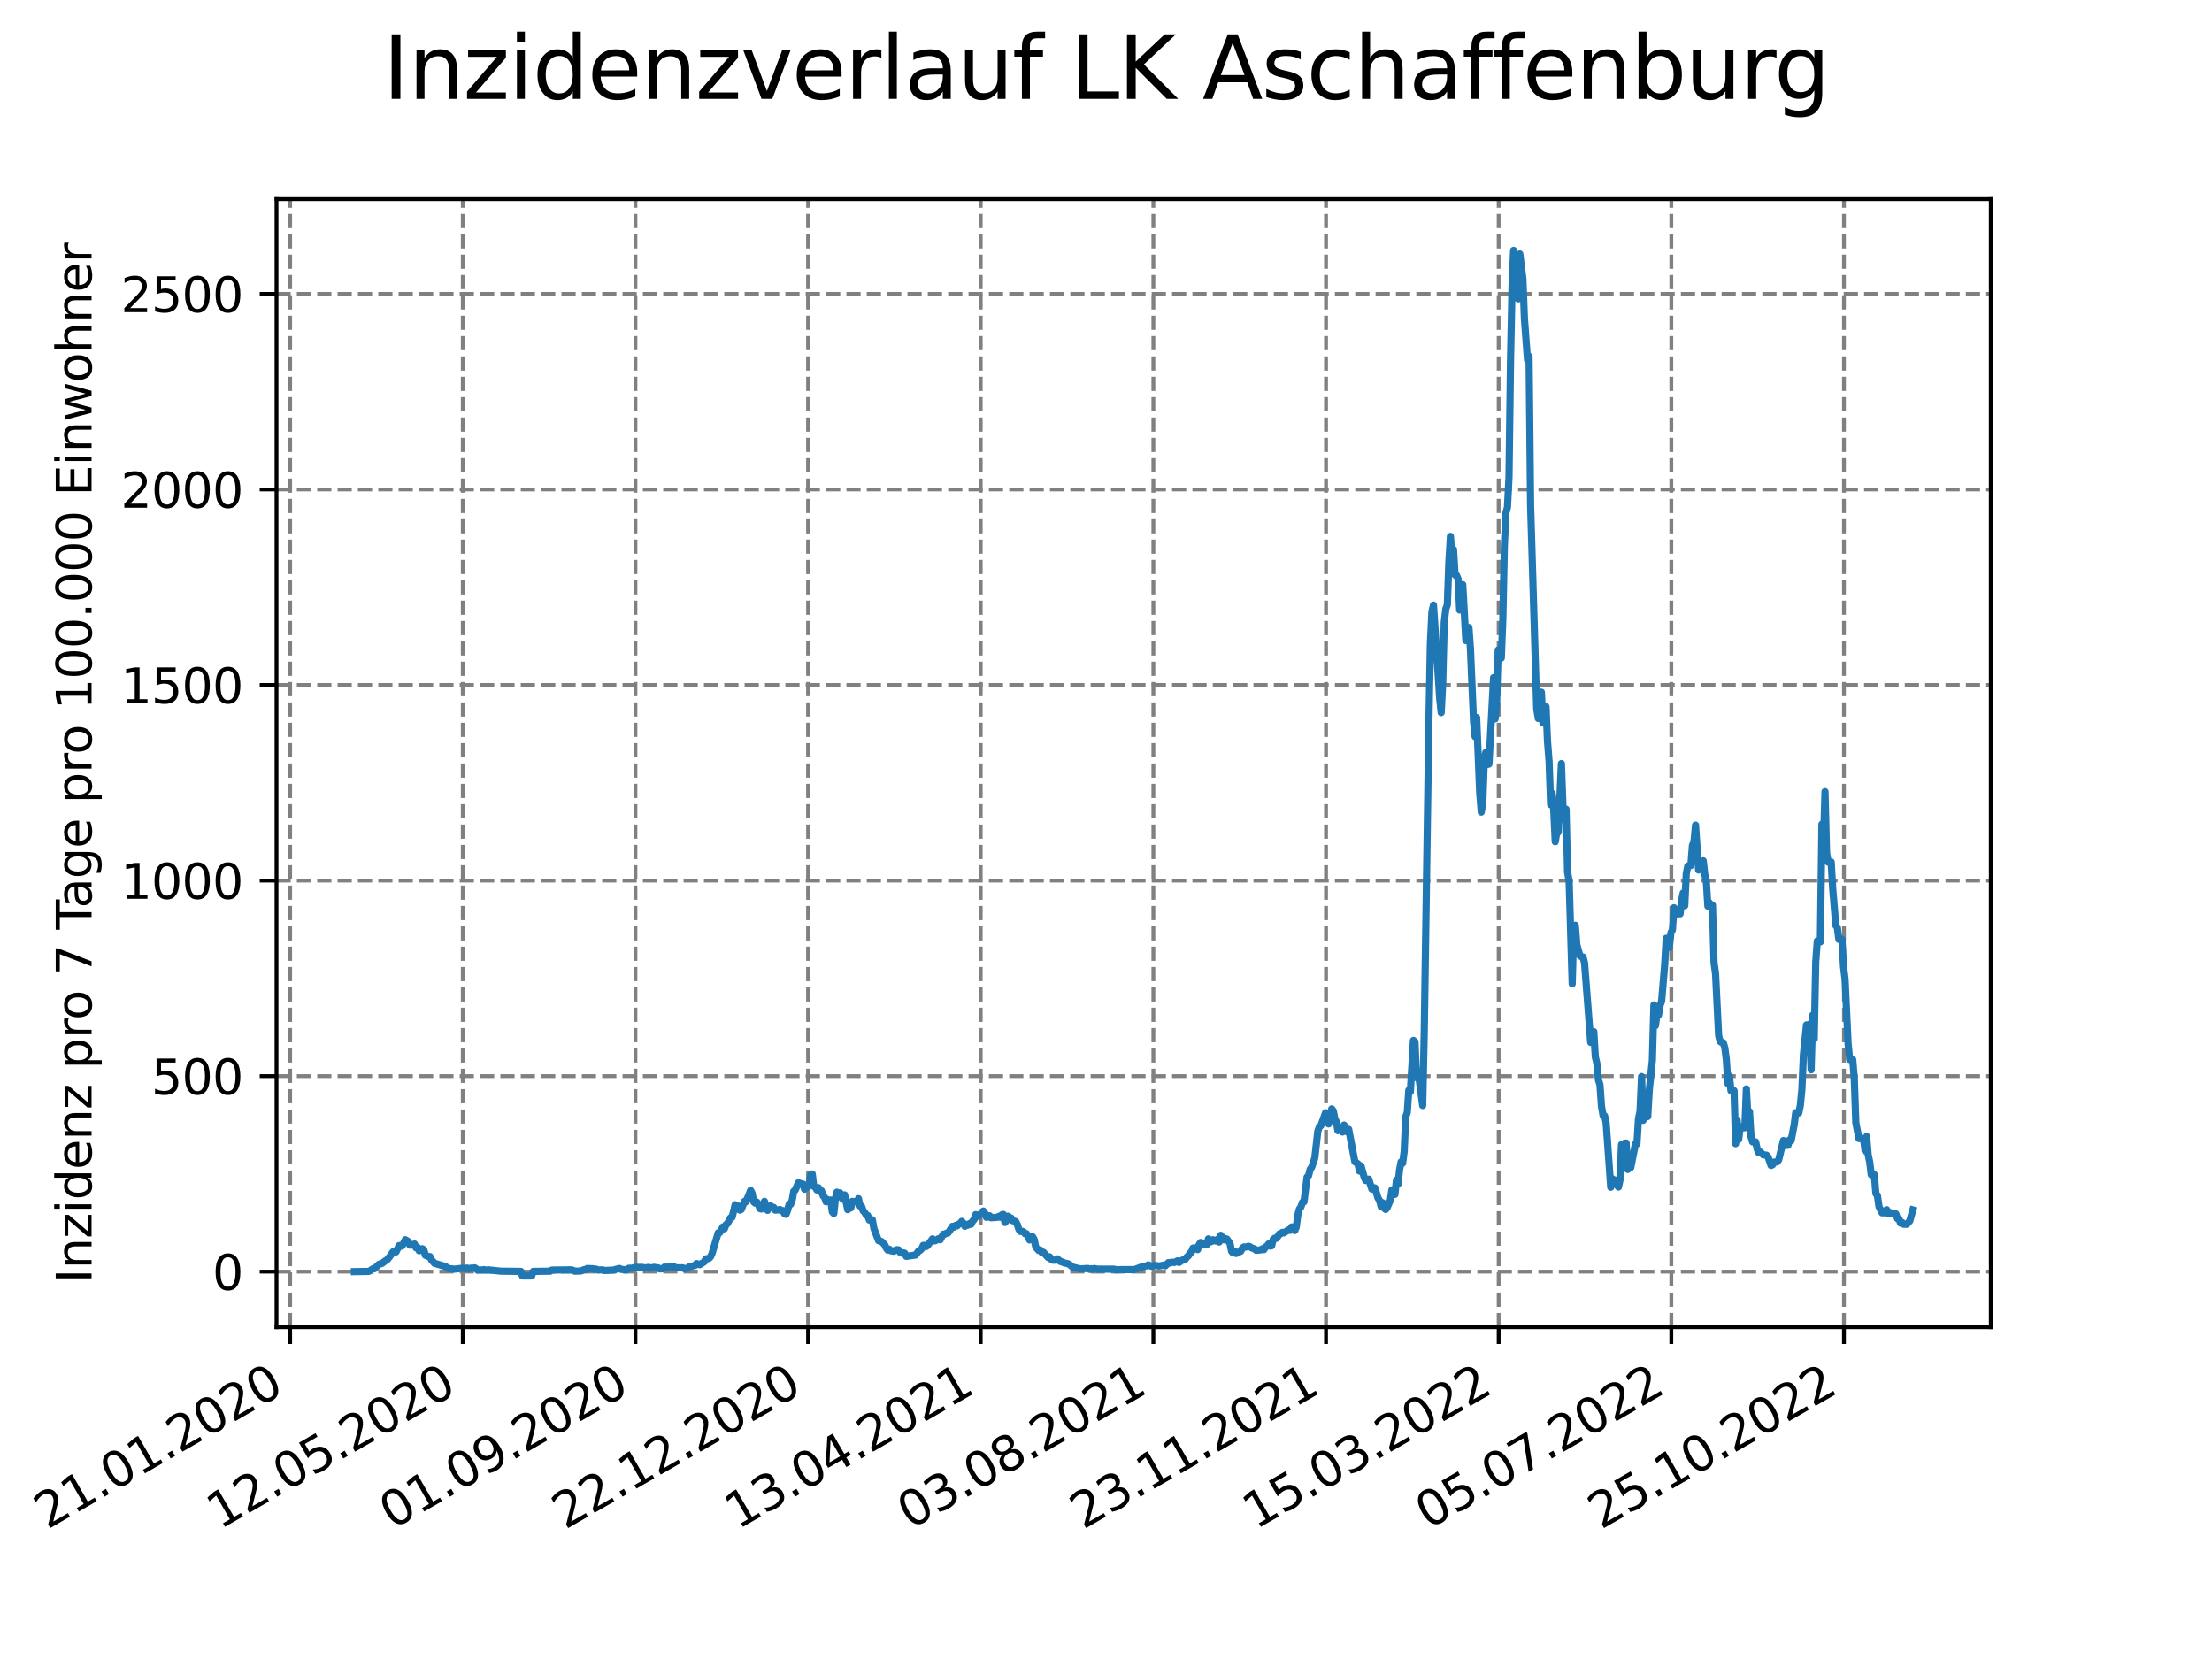 <?xml version="1.0" encoding="utf-8" standalone="no"?>
<!DOCTYPE svg PUBLIC "-//W3C//DTD SVG 1.1//EN"
  "http://www.w3.org/Graphics/SVG/1.1/DTD/svg11.dtd">
<svg xmlns:xlink="http://www.w3.org/1999/xlink" width="460.8pt" height="345.6pt" viewBox="0 0 460.8 345.6" xmlns="http://www.w3.org/2000/svg" version="1.1">
 <defs>
  <style type="text/css">*{stroke-linejoin: round; stroke-linecap: butt}</style>
 </defs>
 <g id="figure_1">
  <g id="patch_1">
   <path d="M 0 345.6 
L 460.8 345.6 
L 460.8 0 
L 0 0 
z
" style="fill: #ffffff"/>
  </g>
  <g id="axes_1">
   <g id="patch_2">
    <path d="M 57.6 276.48 
L 414.72 276.48 
L 414.72 41.472 
L 57.6 41.472 
z
" style="fill: #ffffff"/>
   </g>
   <g id="matplotlib.axis_1">
    <g id="xtick_1">
     <g id="line2d_1">
      <path d="M 60.439 276.48 
L 60.439 41.472 
" clip-path="url(#p99a0fb5f31)" style="fill: none; stroke-dasharray: 2.96,1.28; stroke-dashoffset: 0; stroke: #808080; stroke-width: 0.8"/>
     </g>
     <g id="line2d_2">
      <defs>
       <path id="m974ccdf807" d="M 0 0 
L 0 3.5 
" style="stroke: #000000; stroke-width: 0.8"/>
      </defs>
      <g>
       <use xlink:href="#m974ccdf807" x="60.439" y="276.48" style="stroke: #000000; stroke-width: 0.8"/>
      </g>
     </g>
     <g id="text_1">
      <!-- 21.01.2020 -->
      <g transform="translate(9.814 318.689) rotate(-30) scale(0.1 -0.1)">
       <defs>
        <path id="DejaVuSans-32" d="M 1228 531 
L 3431 531 
L 3431 0 
L 469 0 
L 469 531 
Q 828 903 1448 1529 
Q 2069 2156 2228 2338 
Q 2531 2678 2651 2914 
Q 2772 3150 2772 3378 
Q 2772 3750 2511 3984 
Q 2250 4219 1831 4219 
Q 1534 4219 1204 4116 
Q 875 4013 500 3803 
L 500 4441 
Q 881 4594 1212 4672 
Q 1544 4750 1819 4750 
Q 2544 4750 2975 4387 
Q 3406 4025 3406 3419 
Q 3406 3131 3298 2873 
Q 3191 2616 2906 2266 
Q 2828 2175 2409 1742 
Q 1991 1309 1228 531 
z
" transform="scale(0.016)"/>
        <path id="DejaVuSans-31" d="M 794 531 
L 1825 531 
L 1825 4091 
L 703 3866 
L 703 4441 
L 1819 4666 
L 2450 4666 
L 2450 531 
L 3481 531 
L 3481 0 
L 794 0 
L 794 531 
z
" transform="scale(0.016)"/>
        <path id="DejaVuSans-2e" d="M 684 794 
L 1344 794 
L 1344 0 
L 684 0 
L 684 794 
z
" transform="scale(0.016)"/>
        <path id="DejaVuSans-30" d="M 2034 4250 
Q 1547 4250 1301 3770 
Q 1056 3291 1056 2328 
Q 1056 1369 1301 889 
Q 1547 409 2034 409 
Q 2525 409 2770 889 
Q 3016 1369 3016 2328 
Q 3016 3291 2770 3770 
Q 2525 4250 2034 4250 
z
M 2034 4750 
Q 2819 4750 3233 4129 
Q 3647 3509 3647 2328 
Q 3647 1150 3233 529 
Q 2819 -91 2034 -91 
Q 1250 -91 836 529 
Q 422 1150 422 2328 
Q 422 3509 836 4129 
Q 1250 4750 2034 4750 
z
" transform="scale(0.016)"/>
       </defs>
       <use xlink:href="#DejaVuSans-32"/>
       <use xlink:href="#DejaVuSans-31" x="63.623"/>
       <use xlink:href="#DejaVuSans-2e" x="127.246"/>
       <use xlink:href="#DejaVuSans-30" x="159.033"/>
       <use xlink:href="#DejaVuSans-31" x="222.656"/>
       <use xlink:href="#DejaVuSans-2e" x="286.279"/>
       <use xlink:href="#DejaVuSans-32" x="318.066"/>
       <use xlink:href="#DejaVuSans-30" x="381.689"/>
       <use xlink:href="#DejaVuSans-32" x="445.312"/>
       <use xlink:href="#DejaVuSans-30" x="508.936"/>
      </g>
     </g>
    </g>
    <g id="xtick_2">
     <g id="line2d_3">
      <path d="M 96.405 276.48 
L 96.405 41.472 
" clip-path="url(#p99a0fb5f31)" style="fill: none; stroke-dasharray: 2.96,1.28; stroke-dashoffset: 0; stroke: #808080; stroke-width: 0.8"/>
     </g>
     <g id="line2d_4">
      <g>
       <use xlink:href="#m974ccdf807" x="96.405" y="276.48" style="stroke: #000000; stroke-width: 0.8"/>
      </g>
     </g>
     <g id="text_2">
      <!-- 12.05.2020 -->
      <g transform="translate(45.78 318.689) rotate(-30) scale(0.1 -0.1)">
       <defs>
        <path id="DejaVuSans-35" d="M 691 4666 
L 3169 4666 
L 3169 4134 
L 1269 4134 
L 1269 2991 
Q 1406 3038 1543 3061 
Q 1681 3084 1819 3084 
Q 2600 3084 3056 2656 
Q 3513 2228 3513 1497 
Q 3513 744 3044 326 
Q 2575 -91 1722 -91 
Q 1428 -91 1123 -41 
Q 819 9 494 109 
L 494 744 
Q 775 591 1075 516 
Q 1375 441 1709 441 
Q 2250 441 2565 725 
Q 2881 1009 2881 1497 
Q 2881 1984 2565 2268 
Q 2250 2553 1709 2553 
Q 1456 2553 1204 2497 
Q 953 2441 691 2322 
L 691 4666 
z
" transform="scale(0.016)"/>
       </defs>
       <use xlink:href="#DejaVuSans-31"/>
       <use xlink:href="#DejaVuSans-32" x="63.623"/>
       <use xlink:href="#DejaVuSans-2e" x="127.246"/>
       <use xlink:href="#DejaVuSans-30" x="159.033"/>
       <use xlink:href="#DejaVuSans-35" x="222.656"/>
       <use xlink:href="#DejaVuSans-2e" x="286.279"/>
       <use xlink:href="#DejaVuSans-32" x="318.066"/>
       <use xlink:href="#DejaVuSans-30" x="381.689"/>
       <use xlink:href="#DejaVuSans-32" x="445.312"/>
       <use xlink:href="#DejaVuSans-30" x="508.936"/>
      </g>
     </g>
    </g>
    <g id="xtick_3">
     <g id="line2d_5">
      <path d="M 132.371 276.48 
L 132.371 41.472 
" clip-path="url(#p99a0fb5f31)" style="fill: none; stroke-dasharray: 2.96,1.28; stroke-dashoffset: 0; stroke: #808080; stroke-width: 0.8"/>
     </g>
     <g id="line2d_6">
      <g>
       <use xlink:href="#m974ccdf807" x="132.371" y="276.48" style="stroke: #000000; stroke-width: 0.8"/>
      </g>
     </g>
     <g id="text_3">
      <!-- 01.09.2020 -->
      <g transform="translate(81.745 318.689) rotate(-30) scale(0.1 -0.1)">
       <defs>
        <path id="DejaVuSans-39" d="M 703 97 
L 703 672 
Q 941 559 1184 500 
Q 1428 441 1663 441 
Q 2288 441 2617 861 
Q 2947 1281 2994 2138 
Q 2813 1869 2534 1725 
Q 2256 1581 1919 1581 
Q 1219 1581 811 2004 
Q 403 2428 403 3163 
Q 403 3881 828 4315 
Q 1253 4750 1959 4750 
Q 2769 4750 3195 4129 
Q 3622 3509 3622 2328 
Q 3622 1225 3098 567 
Q 2575 -91 1691 -91 
Q 1453 -91 1209 -44 
Q 966 3 703 97 
z
M 1959 2075 
Q 2384 2075 2632 2365 
Q 2881 2656 2881 3163 
Q 2881 3666 2632 3958 
Q 2384 4250 1959 4250 
Q 1534 4250 1286 3958 
Q 1038 3666 1038 3163 
Q 1038 2656 1286 2365 
Q 1534 2075 1959 2075 
z
" transform="scale(0.016)"/>
       </defs>
       <use xlink:href="#DejaVuSans-30"/>
       <use xlink:href="#DejaVuSans-31" x="63.623"/>
       <use xlink:href="#DejaVuSans-2e" x="127.246"/>
       <use xlink:href="#DejaVuSans-30" x="159.033"/>
       <use xlink:href="#DejaVuSans-39" x="222.656"/>
       <use xlink:href="#DejaVuSans-2e" x="286.279"/>
       <use xlink:href="#DejaVuSans-32" x="318.066"/>
       <use xlink:href="#DejaVuSans-30" x="381.689"/>
       <use xlink:href="#DejaVuSans-32" x="445.312"/>
       <use xlink:href="#DejaVuSans-30" x="508.936"/>
      </g>
     </g>
    </g>
    <g id="xtick_4">
     <g id="line2d_7">
      <path d="M 168.336 276.48 
L 168.336 41.472 
" clip-path="url(#p99a0fb5f31)" style="fill: none; stroke-dasharray: 2.96,1.28; stroke-dashoffset: 0; stroke: #808080; stroke-width: 0.8"/>
     </g>
     <g id="line2d_8">
      <g>
       <use xlink:href="#m974ccdf807" x="168.336" y="276.48" style="stroke: #000000; stroke-width: 0.8"/>
      </g>
     </g>
     <g id="text_4">
      <!-- 22.12.2020 -->
      <g transform="translate(117.711 318.689) rotate(-30) scale(0.1 -0.1)">
       <use xlink:href="#DejaVuSans-32"/>
       <use xlink:href="#DejaVuSans-32" x="63.623"/>
       <use xlink:href="#DejaVuSans-2e" x="127.246"/>
       <use xlink:href="#DejaVuSans-31" x="159.033"/>
       <use xlink:href="#DejaVuSans-32" x="222.656"/>
       <use xlink:href="#DejaVuSans-2e" x="286.279"/>
       <use xlink:href="#DejaVuSans-32" x="318.066"/>
       <use xlink:href="#DejaVuSans-30" x="381.689"/>
       <use xlink:href="#DejaVuSans-32" x="445.312"/>
       <use xlink:href="#DejaVuSans-30" x="508.936"/>
      </g>
     </g>
    </g>
    <g id="xtick_5">
     <g id="line2d_9">
      <path d="M 204.302 276.48 
L 204.302 41.472 
" clip-path="url(#p99a0fb5f31)" style="fill: none; stroke-dasharray: 2.96,1.28; stroke-dashoffset: 0; stroke: #808080; stroke-width: 0.8"/>
     </g>
     <g id="line2d_10">
      <g>
       <use xlink:href="#m974ccdf807" x="204.302" y="276.48" style="stroke: #000000; stroke-width: 0.8"/>
      </g>
     </g>
     <g id="text_5">
      <!-- 13.04.2021 -->
      <g transform="translate(153.677 318.689) rotate(-30) scale(0.1 -0.1)">
       <defs>
        <path id="DejaVuSans-33" d="M 2597 2516 
Q 3050 2419 3304 2112 
Q 3559 1806 3559 1356 
Q 3559 666 3084 287 
Q 2609 -91 1734 -91 
Q 1441 -91 1130 -33 
Q 819 25 488 141 
L 488 750 
Q 750 597 1062 519 
Q 1375 441 1716 441 
Q 2309 441 2620 675 
Q 2931 909 2931 1356 
Q 2931 1769 2642 2001 
Q 2353 2234 1838 2234 
L 1294 2234 
L 1294 2753 
L 1863 2753 
Q 2328 2753 2575 2939 
Q 2822 3125 2822 3475 
Q 2822 3834 2567 4026 
Q 2313 4219 1838 4219 
Q 1578 4219 1281 4162 
Q 984 4106 628 3988 
L 628 4550 
Q 988 4650 1302 4700 
Q 1616 4750 1894 4750 
Q 2613 4750 3031 4423 
Q 3450 4097 3450 3541 
Q 3450 3153 3228 2886 
Q 3006 2619 2597 2516 
z
" transform="scale(0.016)"/>
        <path id="DejaVuSans-34" d="M 2419 4116 
L 825 1625 
L 2419 1625 
L 2419 4116 
z
M 2253 4666 
L 3047 4666 
L 3047 1625 
L 3713 1625 
L 3713 1100 
L 3047 1100 
L 3047 0 
L 2419 0 
L 2419 1100 
L 313 1100 
L 313 1709 
L 2253 4666 
z
" transform="scale(0.016)"/>
       </defs>
       <use xlink:href="#DejaVuSans-31"/>
       <use xlink:href="#DejaVuSans-33" x="63.623"/>
       <use xlink:href="#DejaVuSans-2e" x="127.246"/>
       <use xlink:href="#DejaVuSans-30" x="159.033"/>
       <use xlink:href="#DejaVuSans-34" x="222.656"/>
       <use xlink:href="#DejaVuSans-2e" x="286.279"/>
       <use xlink:href="#DejaVuSans-32" x="318.066"/>
       <use xlink:href="#DejaVuSans-30" x="381.689"/>
       <use xlink:href="#DejaVuSans-32" x="445.312"/>
       <use xlink:href="#DejaVuSans-31" x="508.936"/>
      </g>
     </g>
    </g>
    <g id="xtick_6">
     <g id="line2d_11">
      <path d="M 240.268 276.48 
L 240.268 41.472 
" clip-path="url(#p99a0fb5f31)" style="fill: none; stroke-dasharray: 2.96,1.28; stroke-dashoffset: 0; stroke: #808080; stroke-width: 0.8"/>
     </g>
     <g id="line2d_12">
      <g>
       <use xlink:href="#m974ccdf807" x="240.268" y="276.48" style="stroke: #000000; stroke-width: 0.8"/>
      </g>
     </g>
     <g id="text_6">
      <!-- 03.08.2021 -->
      <g transform="translate(189.642 318.689) rotate(-30) scale(0.1 -0.1)">
       <defs>
        <path id="DejaVuSans-38" d="M 2034 2216 
Q 1584 2216 1326 1975 
Q 1069 1734 1069 1313 
Q 1069 891 1326 650 
Q 1584 409 2034 409 
Q 2484 409 2743 651 
Q 3003 894 3003 1313 
Q 3003 1734 2745 1975 
Q 2488 2216 2034 2216 
z
M 1403 2484 
Q 997 2584 770 2862 
Q 544 3141 544 3541 
Q 544 4100 942 4425 
Q 1341 4750 2034 4750 
Q 2731 4750 3128 4425 
Q 3525 4100 3525 3541 
Q 3525 3141 3298 2862 
Q 3072 2584 2669 2484 
Q 3125 2378 3379 2068 
Q 3634 1759 3634 1313 
Q 3634 634 3220 271 
Q 2806 -91 2034 -91 
Q 1263 -91 848 271 
Q 434 634 434 1313 
Q 434 1759 690 2068 
Q 947 2378 1403 2484 
z
M 1172 3481 
Q 1172 3119 1398 2916 
Q 1625 2713 2034 2713 
Q 2441 2713 2670 2916 
Q 2900 3119 2900 3481 
Q 2900 3844 2670 4047 
Q 2441 4250 2034 4250 
Q 1625 4250 1398 4047 
Q 1172 3844 1172 3481 
z
" transform="scale(0.016)"/>
       </defs>
       <use xlink:href="#DejaVuSans-30"/>
       <use xlink:href="#DejaVuSans-33" x="63.623"/>
       <use xlink:href="#DejaVuSans-2e" x="127.246"/>
       <use xlink:href="#DejaVuSans-30" x="159.033"/>
       <use xlink:href="#DejaVuSans-38" x="222.656"/>
       <use xlink:href="#DejaVuSans-2e" x="286.279"/>
       <use xlink:href="#DejaVuSans-32" x="318.066"/>
       <use xlink:href="#DejaVuSans-30" x="381.689"/>
       <use xlink:href="#DejaVuSans-32" x="445.312"/>
       <use xlink:href="#DejaVuSans-31" x="508.936"/>
      </g>
     </g>
    </g>
    <g id="xtick_7">
     <g id="line2d_13">
      <path d="M 276.233 276.48 
L 276.233 41.472 
" clip-path="url(#p99a0fb5f31)" style="fill: none; stroke-dasharray: 2.96,1.28; stroke-dashoffset: 0; stroke: #808080; stroke-width: 0.8"/>
     </g>
     <g id="line2d_14">
      <g>
       <use xlink:href="#m974ccdf807" x="276.233" y="276.48" style="stroke: #000000; stroke-width: 0.8"/>
      </g>
     </g>
     <g id="text_7">
      <!-- 23.11.2021 -->
      <g transform="translate(225.608 318.689) rotate(-30) scale(0.1 -0.1)">
       <use xlink:href="#DejaVuSans-32"/>
       <use xlink:href="#DejaVuSans-33" x="63.623"/>
       <use xlink:href="#DejaVuSans-2e" x="127.246"/>
       <use xlink:href="#DejaVuSans-31" x="159.033"/>
       <use xlink:href="#DejaVuSans-31" x="222.656"/>
       <use xlink:href="#DejaVuSans-2e" x="286.279"/>
       <use xlink:href="#DejaVuSans-32" x="318.066"/>
       <use xlink:href="#DejaVuSans-30" x="381.689"/>
       <use xlink:href="#DejaVuSans-32" x="445.312"/>
       <use xlink:href="#DejaVuSans-31" x="508.936"/>
      </g>
     </g>
    </g>
    <g id="xtick_8">
     <g id="line2d_15">
      <path d="M 312.199 276.48 
L 312.199 41.472 
" clip-path="url(#p99a0fb5f31)" style="fill: none; stroke-dasharray: 2.96,1.28; stroke-dashoffset: 0; stroke: #808080; stroke-width: 0.8"/>
     </g>
     <g id="line2d_16">
      <g>
       <use xlink:href="#m974ccdf807" x="312.199" y="276.48" style="stroke: #000000; stroke-width: 0.8"/>
      </g>
     </g>
     <g id="text_8">
      <!-- 15.03.2022 -->
      <g transform="translate(261.574 318.689) rotate(-30) scale(0.1 -0.1)">
       <use xlink:href="#DejaVuSans-31"/>
       <use xlink:href="#DejaVuSans-35" x="63.623"/>
       <use xlink:href="#DejaVuSans-2e" x="127.246"/>
       <use xlink:href="#DejaVuSans-30" x="159.033"/>
       <use xlink:href="#DejaVuSans-33" x="222.656"/>
       <use xlink:href="#DejaVuSans-2e" x="286.279"/>
       <use xlink:href="#DejaVuSans-32" x="318.066"/>
       <use xlink:href="#DejaVuSans-30" x="381.689"/>
       <use xlink:href="#DejaVuSans-32" x="445.312"/>
       <use xlink:href="#DejaVuSans-32" x="508.936"/>
      </g>
     </g>
    </g>
    <g id="xtick_9">
     <g id="line2d_17">
      <path d="M 348.165 276.48 
L 348.165 41.472 
" clip-path="url(#p99a0fb5f31)" style="fill: none; stroke-dasharray: 2.96,1.28; stroke-dashoffset: 0; stroke: #808080; stroke-width: 0.8"/>
     </g>
     <g id="line2d_18">
      <g>
       <use xlink:href="#m974ccdf807" x="348.165" y="276.48" style="stroke: #000000; stroke-width: 0.8"/>
      </g>
     </g>
     <g id="text_9">
      <!-- 05.07.2022 -->
      <g transform="translate(297.54 318.689) rotate(-30) scale(0.1 -0.1)">
       <defs>
        <path id="DejaVuSans-37" d="M 525 4666 
L 3525 4666 
L 3525 4397 
L 1831 0 
L 1172 0 
L 2766 4134 
L 525 4134 
L 525 4666 
z
" transform="scale(0.016)"/>
       </defs>
       <use xlink:href="#DejaVuSans-30"/>
       <use xlink:href="#DejaVuSans-35" x="63.623"/>
       <use xlink:href="#DejaVuSans-2e" x="127.246"/>
       <use xlink:href="#DejaVuSans-30" x="159.033"/>
       <use xlink:href="#DejaVuSans-37" x="222.656"/>
       <use xlink:href="#DejaVuSans-2e" x="286.279"/>
       <use xlink:href="#DejaVuSans-32" x="318.066"/>
       <use xlink:href="#DejaVuSans-30" x="381.689"/>
       <use xlink:href="#DejaVuSans-32" x="445.312"/>
       <use xlink:href="#DejaVuSans-32" x="508.936"/>
      </g>
     </g>
    </g>
    <g id="xtick_10">
     <g id="line2d_19">
      <path d="M 384.13 276.48 
L 384.13 41.472 
" clip-path="url(#p99a0fb5f31)" style="fill: none; stroke-dasharray: 2.96,1.28; stroke-dashoffset: 0; stroke: #808080; stroke-width: 0.8"/>
     </g>
     <g id="line2d_20">
      <g>
       <use xlink:href="#m974ccdf807" x="384.13" y="276.48" style="stroke: #000000; stroke-width: 0.8"/>
      </g>
     </g>
     <g id="text_10">
      <!-- 25.10.2022 -->
      <g transform="translate(333.505 318.689) rotate(-30) scale(0.1 -0.1)">
       <use xlink:href="#DejaVuSans-32"/>
       <use xlink:href="#DejaVuSans-35" x="63.623"/>
       <use xlink:href="#DejaVuSans-2e" x="127.246"/>
       <use xlink:href="#DejaVuSans-31" x="159.033"/>
       <use xlink:href="#DejaVuSans-30" x="222.656"/>
       <use xlink:href="#DejaVuSans-2e" x="286.279"/>
       <use xlink:href="#DejaVuSans-32" x="318.066"/>
       <use xlink:href="#DejaVuSans-30" x="381.689"/>
       <use xlink:href="#DejaVuSans-32" x="445.312"/>
       <use xlink:href="#DejaVuSans-32" x="508.936"/>
      </g>
     </g>
    </g>
   </g>
   <g id="matplotlib.axis_2">
    <g id="ytick_1">
     <g id="line2d_21">
      <path d="M 57.6 264.909 
L 414.72 264.909 
" clip-path="url(#p99a0fb5f31)" style="fill: none; stroke-dasharray: 2.96,1.28; stroke-dashoffset: 0; stroke: #808080; stroke-width: 0.8"/>
     </g>
     <g id="line2d_22">
      <defs>
       <path id="mb006531c21" d="M 0 0 
L -3.5 0 
" style="stroke: #000000; stroke-width: 0.8"/>
      </defs>
      <g>
       <use xlink:href="#mb006531c21" x="57.6" y="264.909" style="stroke: #000000; stroke-width: 0.8"/>
      </g>
     </g>
     <g id="text_11">
      <!-- 0 -->
      <g transform="translate(44.237 268.708) scale(0.1 -0.1)">
       <use xlink:href="#DejaVuSans-30"/>
      </g>
     </g>
    </g>
    <g id="ytick_2">
     <g id="line2d_23">
      <path d="M 57.6 224.173 
L 414.72 224.173 
" clip-path="url(#p99a0fb5f31)" style="fill: none; stroke-dasharray: 2.96,1.28; stroke-dashoffset: 0; stroke: #808080; stroke-width: 0.8"/>
     </g>
     <g id="line2d_24">
      <g>
       <use xlink:href="#mb006531c21" x="57.6" y="224.173" style="stroke: #000000; stroke-width: 0.8"/>
      </g>
     </g>
     <g id="text_12">
      <!-- 500 -->
      <g transform="translate(31.512 227.972) scale(0.1 -0.1)">
       <use xlink:href="#DejaVuSans-35"/>
       <use xlink:href="#DejaVuSans-30" x="63.623"/>
       <use xlink:href="#DejaVuSans-30" x="127.246"/>
      </g>
     </g>
    </g>
    <g id="ytick_3">
     <g id="line2d_25">
      <path d="M 57.6 183.437 
L 414.72 183.437 
" clip-path="url(#p99a0fb5f31)" style="fill: none; stroke-dasharray: 2.96,1.28; stroke-dashoffset: 0; stroke: #808080; stroke-width: 0.8"/>
     </g>
     <g id="line2d_26">
      <g>
       <use xlink:href="#mb006531c21" x="57.6" y="183.437" style="stroke: #000000; stroke-width: 0.8"/>
      </g>
     </g>
     <g id="text_13">
      <!-- 1000 -->
      <g transform="translate(25.15 187.236) scale(0.1 -0.1)">
       <use xlink:href="#DejaVuSans-31"/>
       <use xlink:href="#DejaVuSans-30" x="63.623"/>
       <use xlink:href="#DejaVuSans-30" x="127.246"/>
       <use xlink:href="#DejaVuSans-30" x="190.869"/>
      </g>
     </g>
    </g>
    <g id="ytick_4">
     <g id="line2d_27">
      <path d="M 57.6 142.7 
L 414.72 142.7 
" clip-path="url(#p99a0fb5f31)" style="fill: none; stroke-dasharray: 2.96,1.28; stroke-dashoffset: 0; stroke: #808080; stroke-width: 0.8"/>
     </g>
     <g id="line2d_28">
      <g>
       <use xlink:href="#mb006531c21" x="57.6" y="142.7" style="stroke: #000000; stroke-width: 0.8"/>
      </g>
     </g>
     <g id="text_14">
      <!-- 1500 -->
      <g transform="translate(25.15 146.499) scale(0.1 -0.1)">
       <use xlink:href="#DejaVuSans-31"/>
       <use xlink:href="#DejaVuSans-35" x="63.623"/>
       <use xlink:href="#DejaVuSans-30" x="127.246"/>
       <use xlink:href="#DejaVuSans-30" x="190.869"/>
      </g>
     </g>
    </g>
    <g id="ytick_5">
     <g id="line2d_29">
      <path d="M 57.6 101.964 
L 414.72 101.964 
" clip-path="url(#p99a0fb5f31)" style="fill: none; stroke-dasharray: 2.96,1.28; stroke-dashoffset: 0; stroke: #808080; stroke-width: 0.8"/>
     </g>
     <g id="line2d_30">
      <g>
       <use xlink:href="#mb006531c21" x="57.6" y="101.964" style="stroke: #000000; stroke-width: 0.8"/>
      </g>
     </g>
     <g id="text_15">
      <!-- 2000 -->
      <g transform="translate(25.15 105.763) scale(0.1 -0.1)">
       <use xlink:href="#DejaVuSans-32"/>
       <use xlink:href="#DejaVuSans-30" x="63.623"/>
       <use xlink:href="#DejaVuSans-30" x="127.246"/>
       <use xlink:href="#DejaVuSans-30" x="190.869"/>
      </g>
     </g>
    </g>
    <g id="ytick_6">
     <g id="line2d_31">
      <path d="M 57.6 61.227 
L 414.72 61.227 
" clip-path="url(#p99a0fb5f31)" style="fill: none; stroke-dasharray: 2.96,1.28; stroke-dashoffset: 0; stroke: #808080; stroke-width: 0.8"/>
     </g>
     <g id="line2d_32">
      <g>
       <use xlink:href="#mb006531c21" x="57.6" y="61.227" style="stroke: #000000; stroke-width: 0.8"/>
      </g>
     </g>
     <g id="text_16">
      <!-- 2500 -->
      <g transform="translate(25.15 65.027) scale(0.1 -0.1)">
       <use xlink:href="#DejaVuSans-32"/>
       <use xlink:href="#DejaVuSans-35" x="63.623"/>
       <use xlink:href="#DejaVuSans-30" x="127.246"/>
       <use xlink:href="#DejaVuSans-30" x="190.869"/>
      </g>
     </g>
    </g>
    <g id="text_17">
     <!-- Inzidenz pro 7 Tage pro 100.000 Einwohner -->
     <g transform="translate(19.07 267.301) rotate(-90) scale(0.1 -0.1)">
      <defs>
       <path id="DejaVuSans-49" d="M 628 4666 
L 1259 4666 
L 1259 0 
L 628 0 
L 628 4666 
z
" transform="scale(0.016)"/>
       <path id="DejaVuSans-6e" d="M 3513 2113 
L 3513 0 
L 2938 0 
L 2938 2094 
Q 2938 2591 2744 2837 
Q 2550 3084 2163 3084 
Q 1697 3084 1428 2787 
Q 1159 2491 1159 1978 
L 1159 0 
L 581 0 
L 581 3500 
L 1159 3500 
L 1159 2956 
Q 1366 3272 1645 3428 
Q 1925 3584 2291 3584 
Q 2894 3584 3203 3211 
Q 3513 2838 3513 2113 
z
" transform="scale(0.016)"/>
       <path id="DejaVuSans-7a" d="M 353 3500 
L 3084 3500 
L 3084 2975 
L 922 459 
L 3084 459 
L 3084 0 
L 275 0 
L 275 525 
L 2438 3041 
L 353 3041 
L 353 3500 
z
" transform="scale(0.016)"/>
       <path id="DejaVuSans-69" d="M 603 3500 
L 1178 3500 
L 1178 0 
L 603 0 
L 603 3500 
z
M 603 4863 
L 1178 4863 
L 1178 4134 
L 603 4134 
L 603 4863 
z
" transform="scale(0.016)"/>
       <path id="DejaVuSans-64" d="M 2906 2969 
L 2906 4863 
L 3481 4863 
L 3481 0 
L 2906 0 
L 2906 525 
Q 2725 213 2448 61 
Q 2172 -91 1784 -91 
Q 1150 -91 751 415 
Q 353 922 353 1747 
Q 353 2572 751 3078 
Q 1150 3584 1784 3584 
Q 2172 3584 2448 3432 
Q 2725 3281 2906 2969 
z
M 947 1747 
Q 947 1113 1208 752 
Q 1469 391 1925 391 
Q 2381 391 2643 752 
Q 2906 1113 2906 1747 
Q 2906 2381 2643 2742 
Q 2381 3103 1925 3103 
Q 1469 3103 1208 2742 
Q 947 2381 947 1747 
z
" transform="scale(0.016)"/>
       <path id="DejaVuSans-65" d="M 3597 1894 
L 3597 1613 
L 953 1613 
Q 991 1019 1311 708 
Q 1631 397 2203 397 
Q 2534 397 2845 478 
Q 3156 559 3463 722 
L 3463 178 
Q 3153 47 2828 -22 
Q 2503 -91 2169 -91 
Q 1331 -91 842 396 
Q 353 884 353 1716 
Q 353 2575 817 3079 
Q 1281 3584 2069 3584 
Q 2775 3584 3186 3129 
Q 3597 2675 3597 1894 
z
M 3022 2063 
Q 3016 2534 2758 2815 
Q 2500 3097 2075 3097 
Q 1594 3097 1305 2825 
Q 1016 2553 972 2059 
L 3022 2063 
z
" transform="scale(0.016)"/>
       <path id="DejaVuSans-20" transform="scale(0.016)"/>
       <path id="DejaVuSans-70" d="M 1159 525 
L 1159 -1331 
L 581 -1331 
L 581 3500 
L 1159 3500 
L 1159 2969 
Q 1341 3281 1617 3432 
Q 1894 3584 2278 3584 
Q 2916 3584 3314 3078 
Q 3713 2572 3713 1747 
Q 3713 922 3314 415 
Q 2916 -91 2278 -91 
Q 1894 -91 1617 61 
Q 1341 213 1159 525 
z
M 3116 1747 
Q 3116 2381 2855 2742 
Q 2594 3103 2138 3103 
Q 1681 3103 1420 2742 
Q 1159 2381 1159 1747 
Q 1159 1113 1420 752 
Q 1681 391 2138 391 
Q 2594 391 2855 752 
Q 3116 1113 3116 1747 
z
" transform="scale(0.016)"/>
       <path id="DejaVuSans-72" d="M 2631 2963 
Q 2534 3019 2420 3045 
Q 2306 3072 2169 3072 
Q 1681 3072 1420 2755 
Q 1159 2438 1159 1844 
L 1159 0 
L 581 0 
L 581 3500 
L 1159 3500 
L 1159 2956 
Q 1341 3275 1631 3429 
Q 1922 3584 2338 3584 
Q 2397 3584 2469 3576 
Q 2541 3569 2628 3553 
L 2631 2963 
z
" transform="scale(0.016)"/>
       <path id="DejaVuSans-6f" d="M 1959 3097 
Q 1497 3097 1228 2736 
Q 959 2375 959 1747 
Q 959 1119 1226 758 
Q 1494 397 1959 397 
Q 2419 397 2687 759 
Q 2956 1122 2956 1747 
Q 2956 2369 2687 2733 
Q 2419 3097 1959 3097 
z
M 1959 3584 
Q 2709 3584 3137 3096 
Q 3566 2609 3566 1747 
Q 3566 888 3137 398 
Q 2709 -91 1959 -91 
Q 1206 -91 779 398 
Q 353 888 353 1747 
Q 353 2609 779 3096 
Q 1206 3584 1959 3584 
z
" transform="scale(0.016)"/>
       <path id="DejaVuSans-54" d="M -19 4666 
L 3928 4666 
L 3928 4134 
L 2272 4134 
L 2272 0 
L 1638 0 
L 1638 4134 
L -19 4134 
L -19 4666 
z
" transform="scale(0.016)"/>
       <path id="DejaVuSans-61" d="M 2194 1759 
Q 1497 1759 1228 1600 
Q 959 1441 959 1056 
Q 959 750 1161 570 
Q 1363 391 1709 391 
Q 2188 391 2477 730 
Q 2766 1069 2766 1631 
L 2766 1759 
L 2194 1759 
z
M 3341 1997 
L 3341 0 
L 2766 0 
L 2766 531 
Q 2569 213 2275 61 
Q 1981 -91 1556 -91 
Q 1019 -91 701 211 
Q 384 513 384 1019 
Q 384 1609 779 1909 
Q 1175 2209 1959 2209 
L 2766 2209 
L 2766 2266 
Q 2766 2663 2505 2880 
Q 2244 3097 1772 3097 
Q 1472 3097 1187 3025 
Q 903 2953 641 2809 
L 641 3341 
Q 956 3463 1253 3523 
Q 1550 3584 1831 3584 
Q 2591 3584 2966 3190 
Q 3341 2797 3341 1997 
z
" transform="scale(0.016)"/>
       <path id="DejaVuSans-67" d="M 2906 1791 
Q 2906 2416 2648 2759 
Q 2391 3103 1925 3103 
Q 1463 3103 1205 2759 
Q 947 2416 947 1791 
Q 947 1169 1205 825 
Q 1463 481 1925 481 
Q 2391 481 2648 825 
Q 2906 1169 2906 1791 
z
M 3481 434 
Q 3481 -459 3084 -895 
Q 2688 -1331 1869 -1331 
Q 1566 -1331 1297 -1286 
Q 1028 -1241 775 -1147 
L 775 -588 
Q 1028 -725 1275 -790 
Q 1522 -856 1778 -856 
Q 2344 -856 2625 -561 
Q 2906 -266 2906 331 
L 2906 616 
Q 2728 306 2450 153 
Q 2172 0 1784 0 
Q 1141 0 747 490 
Q 353 981 353 1791 
Q 353 2603 747 3093 
Q 1141 3584 1784 3584 
Q 2172 3584 2450 3431 
Q 2728 3278 2906 2969 
L 2906 3500 
L 3481 3500 
L 3481 434 
z
" transform="scale(0.016)"/>
       <path id="DejaVuSans-45" d="M 628 4666 
L 3578 4666 
L 3578 4134 
L 1259 4134 
L 1259 2753 
L 3481 2753 
L 3481 2222 
L 1259 2222 
L 1259 531 
L 3634 531 
L 3634 0 
L 628 0 
L 628 4666 
z
" transform="scale(0.016)"/>
       <path id="DejaVuSans-77" d="M 269 3500 
L 844 3500 
L 1563 769 
L 2278 3500 
L 2956 3500 
L 3675 769 
L 4391 3500 
L 4966 3500 
L 4050 0 
L 3372 0 
L 2619 2869 
L 1863 0 
L 1184 0 
L 269 3500 
z
" transform="scale(0.016)"/>
       <path id="DejaVuSans-68" d="M 3513 2113 
L 3513 0 
L 2938 0 
L 2938 2094 
Q 2938 2591 2744 2837 
Q 2550 3084 2163 3084 
Q 1697 3084 1428 2787 
Q 1159 2491 1159 1978 
L 1159 0 
L 581 0 
L 581 4863 
L 1159 4863 
L 1159 2956 
Q 1366 3272 1645 3428 
Q 1925 3584 2291 3584 
Q 2894 3584 3203 3211 
Q 3513 2838 3513 2113 
z
" transform="scale(0.016)"/>
      </defs>
      <use xlink:href="#DejaVuSans-49"/>
      <use xlink:href="#DejaVuSans-6e" x="29.492"/>
      <use xlink:href="#DejaVuSans-7a" x="92.871"/>
      <use xlink:href="#DejaVuSans-69" x="145.361"/>
      <use xlink:href="#DejaVuSans-64" x="173.145"/>
      <use xlink:href="#DejaVuSans-65" x="236.621"/>
      <use xlink:href="#DejaVuSans-6e" x="298.145"/>
      <use xlink:href="#DejaVuSans-7a" x="361.523"/>
      <use xlink:href="#DejaVuSans-20" x="414.014"/>
      <use xlink:href="#DejaVuSans-70" x="445.801"/>
      <use xlink:href="#DejaVuSans-72" x="509.277"/>
      <use xlink:href="#DejaVuSans-6f" x="548.141"/>
      <use xlink:href="#DejaVuSans-20" x="609.322"/>
      <use xlink:href="#DejaVuSans-37" x="641.109"/>
      <use xlink:href="#DejaVuSans-20" x="704.732"/>
      <use xlink:href="#DejaVuSans-54" x="736.52"/>
      <use xlink:href="#DejaVuSans-61" x="781.104"/>
      <use xlink:href="#DejaVuSans-67" x="842.383"/>
      <use xlink:href="#DejaVuSans-65" x="905.859"/>
      <use xlink:href="#DejaVuSans-20" x="967.383"/>
      <use xlink:href="#DejaVuSans-70" x="999.17"/>
      <use xlink:href="#DejaVuSans-72" x="1062.646"/>
      <use xlink:href="#DejaVuSans-6f" x="1101.51"/>
      <use xlink:href="#DejaVuSans-20" x="1162.691"/>
      <use xlink:href="#DejaVuSans-31" x="1194.479"/>
      <use xlink:href="#DejaVuSans-30" x="1258.102"/>
      <use xlink:href="#DejaVuSans-30" x="1321.725"/>
      <use xlink:href="#DejaVuSans-2e" x="1385.348"/>
      <use xlink:href="#DejaVuSans-30" x="1417.135"/>
      <use xlink:href="#DejaVuSans-30" x="1480.758"/>
      <use xlink:href="#DejaVuSans-30" x="1544.381"/>
      <use xlink:href="#DejaVuSans-20" x="1608.004"/>
      <use xlink:href="#DejaVuSans-45" x="1639.791"/>
      <use xlink:href="#DejaVuSans-69" x="1702.975"/>
      <use xlink:href="#DejaVuSans-6e" x="1730.758"/>
      <use xlink:href="#DejaVuSans-77" x="1794.137"/>
      <use xlink:href="#DejaVuSans-6f" x="1875.924"/>
      <use xlink:href="#DejaVuSans-68" x="1937.105"/>
      <use xlink:href="#DejaVuSans-6e" x="2000.484"/>
      <use xlink:href="#DejaVuSans-65" x="2063.863"/>
      <use xlink:href="#DejaVuSans-72" x="2125.387"/>
     </g>
    </g>
   </g>
   <g id="line2d_33">
    <path d="M 73.833 264.909 
L 76.723 264.862 
L 77.044 264.769 
L 77.686 264.301 
L 78.007 264.301 
L 78.971 263.366 
L 79.613 263.179 
L 80.255 262.664 
L 80.576 262.524 
L 81.219 261.729 
L 81.861 260.793 
L 82.503 260.793 
L 83.145 259.484 
L 83.466 259.624 
L 83.788 259.531 
L 84.43 258.268 
L 85.072 258.642 
L 85.393 259.39 
L 85.714 259.297 
L 86.035 259.39 
L 86.356 259.157 
L 86.678 259.952 
L 86.999 259.858 
L 87.32 260.56 
L 87.962 260.139 
L 88.283 260.326 
L 88.604 261.495 
L 89.247 261.776 
L 89.568 261.776 
L 89.889 262.477 
L 90.531 263.179 
L 92.779 263.833 
L 93.421 264.254 
L 94.706 264.395 
L 96.311 264.208 
L 96.954 264.301 
L 97.275 264.161 
L 97.596 264.301 
L 98.238 264.161 
L 98.559 264.208 
L 98.88 264.114 
L 99.201 264.301 
L 99.523 264.629 
L 100.165 264.535 
L 100.486 264.582 
L 100.807 264.488 
L 101.128 264.582 
L 101.77 264.535 
L 104.339 264.816 
L 108.514 264.862 
L 108.835 265.798 
L 110.762 265.798 
L 111.083 264.862 
L 114.615 264.816 
L 114.936 264.582 
L 119.111 264.535 
L 119.753 264.816 
L 121.038 264.769 
L 121.68 264.488 
L 122.001 264.488 
L 122.322 264.254 
L 123.286 264.301 
L 123.607 264.301 
L 123.928 264.441 
L 124.249 264.395 
L 124.57 264.582 
L 125.533 264.535 
L 125.855 264.675 
L 127.781 264.582 
L 128.424 264.395 
L 129.066 264.254 
L 129.387 264.441 
L 130.029 264.488 
L 130.35 264.582 
L 130.671 264.488 
L 130.992 264.208 
L 131.635 264.208 
L 132.277 264.021 
L 133.883 264.021 
L 134.204 264.161 
L 134.846 264.067 
L 135.167 264.021 
L 135.488 264.208 
L 136.13 264.021 
L 136.452 264.021 
L 136.773 264.161 
L 137.094 264.114 
L 137.415 264.348 
L 138.057 264.301 
L 138.378 263.974 
L 139.342 263.974 
L 139.663 263.833 
L 139.984 263.88 
L 140.305 263.787 
L 140.626 264.114 
L 142.232 264.114 
L 142.553 264.301 
L 143.195 264.208 
L 143.516 263.927 
L 144.801 263.6 
L 145.122 263.225 
L 145.764 263.459 
L 146.727 262.851 
L 147.049 262.243 
L 147.691 262.15 
L 148.012 261.822 
L 148.333 261.121 
L 149.618 256.818 
L 149.939 256.771 
L 150.581 255.602 
L 150.902 255.976 
L 151.223 255.134 
L 151.544 254.9 
L 152.187 253.684 
L 152.508 253.591 
L 153.15 250.972 
L 153.471 251.346 
L 153.792 251.252 
L 154.113 252.094 
L 154.434 251.954 
L 155.077 250.27 
L 155.398 250.364 
L 156.04 248.82 
L 156.361 247.979 
L 156.682 248.587 
L 157.003 250.364 
L 157.325 250.644 
L 157.646 250.411 
L 157.967 250.832 
L 158.288 251.767 
L 158.609 251.86 
L 158.93 251.393 
L 159.251 250.27 
L 159.572 251.44 
L 159.893 252.141 
L 160.215 251.533 
L 160.536 251.206 
L 160.857 251.533 
L 161.178 251.533 
L 161.499 252.094 
L 162.141 252.048 
L 162.462 251.954 
L 162.784 252.235 
L 163.105 252.188 
L 163.426 252.843 
L 163.747 252.983 
L 164.068 252.141 
L 164.389 250.878 
L 164.71 250.878 
L 165.031 249.99 
L 165.353 248.166 
L 165.674 247.885 
L 166.316 246.388 
L 166.958 246.622 
L 167.279 246.669 
L 167.6 247.745 
L 167.922 247.184 
L 168.243 247.371 
L 168.564 246.669 
L 168.885 244.751 
L 169.206 244.564 
L 169.527 247.137 
L 169.848 247.277 
L 170.169 247.885 
L 170.491 247.417 
L 170.812 248.212 
L 171.133 248.072 
L 171.454 249.101 
L 171.775 249.428 
L 172.096 250.364 
L 172.417 249.896 
L 172.738 250.317 
L 173.059 249.99 
L 173.381 252.468 
L 173.702 252.796 
L 174.023 249.662 
L 174.344 248.353 
L 174.665 248.587 
L 174.986 248.493 
L 175.307 249.522 
L 175.628 249.849 
L 175.95 248.914 
L 176.592 252.001 
L 176.913 250.785 
L 177.234 251.627 
L 177.555 250.27 
L 178.197 250.364 
L 178.519 250.317 
L 178.84 249.709 
L 179.161 251.252 
L 179.482 251.299 
L 179.803 252.235 
L 180.124 252.562 
L 180.445 253.123 
L 180.766 253.217 
L 181.088 254.152 
L 181.409 254.199 
L 181.73 254.105 
L 182.051 255.929 
L 183.014 258.455 
L 183.657 258.642 
L 184.299 259.297 
L 184.62 259.998 
L 184.941 260.419 
L 185.262 260.232 
L 185.583 260.56 
L 186.225 260.653 
L 186.547 260.419 
L 186.868 260.326 
L 187.189 260.373 
L 187.51 260.887 
L 187.831 261.027 
L 188.152 260.981 
L 188.473 261.074 
L 188.794 261.729 
L 190.721 261.448 
L 191.363 260.606 
L 191.685 260.466 
L 192.006 260.139 
L 192.327 259.437 
L 192.648 259.437 
L 192.969 259.671 
L 193.29 259.39 
L 194.254 258.081 
L 194.575 258.502 
L 194.896 258.455 
L 195.538 258.034 
L 195.859 258.268 
L 196.501 257.099 
L 196.823 257.099 
L 197.144 256.912 
L 197.465 256.865 
L 197.786 256.444 
L 198.428 255.462 
L 198.749 255.649 
L 199.07 255.275 
L 199.392 255.368 
L 199.713 254.994 
L 200.034 254.9 
L 200.355 254.433 
L 200.676 254.807 
L 200.997 255.462 
L 201.318 255.088 
L 201.639 255.228 
L 201.96 254.9 
L 202.282 255.041 
L 202.603 254.386 
L 202.924 254.059 
L 203.245 253.03 
L 203.566 253.404 
L 203.887 253.357 
L 204.529 252.562 
L 204.851 252.281 
L 205.172 252.749 
L 205.493 253.591 
L 205.814 253.544 
L 206.135 253.264 
L 206.456 253.684 
L 207.741 253.591 
L 208.062 253.404 
L 208.383 253.591 
L 208.704 253.076 
L 209.025 252.983 
L 209.346 254.667 
L 209.667 254.292 
L 209.989 253.357 
L 210.31 253.638 
L 210.631 253.731 
L 210.952 254.292 
L 211.594 254.48 
L 211.915 255.088 
L 212.236 256.07 
L 212.558 256.537 
L 212.879 256.491 
L 213.2 256.584 
L 213.521 257.005 
L 213.842 257.005 
L 214.484 258.315 
L 214.805 257.66 
L 215.126 257.66 
L 215.448 258.221 
L 215.769 259.811 
L 216.411 260.513 
L 216.732 260.419 
L 217.053 260.934 
L 217.374 260.887 
L 218.338 261.963 
L 218.659 261.822 
L 218.98 262.337 
L 219.301 262.524 
L 219.943 262.524 
L 220.264 262.243 
L 220.907 262.805 
L 221.228 262.851 
L 221.549 263.038 
L 222.512 263.272 
L 222.833 263.459 
L 223.476 263.974 
L 225.081 264.348 
L 226.366 264.254 
L 226.687 264.254 
L 227.008 264.441 
L 227.329 264.301 
L 227.65 264.348 
L 227.971 264.254 
L 228.614 264.395 
L 232.146 264.395 
L 232.467 264.535 
L 233.43 264.488 
L 236.321 264.488 
L 237.926 263.88 
L 238.89 263.693 
L 239.211 263.506 
L 239.853 263.787 
L 240.174 263.787 
L 240.495 263.6 
L 241.459 263.74 
L 242.422 263.553 
L 242.743 263.693 
L 243.385 263.038 
L 243.706 263.132 
L 244.027 262.945 
L 244.67 262.992 
L 245.312 262.664 
L 245.633 262.992 
L 246.275 262.524 
L 246.918 262.337 
L 247.239 261.869 
L 247.56 261.635 
L 247.881 261.074 
L 248.202 260.84 
L 248.523 259.998 
L 249.165 259.952 
L 249.487 260.326 
L 249.808 259.25 
L 250.129 258.829 
L 250.45 258.969 
L 250.771 259.344 
L 251.092 259.157 
L 251.413 259.25 
L 251.734 258.081 
L 252.056 258.736 
L 252.377 258.642 
L 252.698 258.268 
L 253.34 258.549 
L 253.661 258.174 
L 253.982 258.736 
L 254.303 257.333 
L 254.946 258.268 
L 255.267 258.034 
L 255.588 258.128 
L 256.23 259.016 
L 256.551 260.653 
L 256.872 261.027 
L 257.194 260.653 
L 257.515 261.121 
L 258.478 260.653 
L 258.799 260.045 
L 259.12 259.765 
L 259.441 259.811 
L 260.084 259.624 
L 260.405 259.718 
L 260.726 259.952 
L 261.368 260.185 
L 261.689 260.466 
L 262.653 260.373 
L 262.974 260.139 
L 263.295 260.326 
L 263.616 259.765 
L 263.937 259.624 
L 264.258 259.157 
L 264.579 259.577 
L 264.9 259.531 
L 265.222 258.221 
L 265.543 257.941 
L 265.864 257.987 
L 266.185 257.613 
L 266.506 257.052 
L 266.827 257.005 
L 267.148 256.725 
L 267.469 256.818 
L 268.433 256.21 
L 268.754 256.304 
L 269.075 255.602 
L 269.396 255.602 
L 269.717 256.35 
L 270.038 255.602 
L 270.36 253.123 
L 270.681 251.86 
L 271.002 251.44 
L 271.323 250.457 
L 271.644 250.364 
L 272.286 245.219 
L 272.607 244.892 
L 272.928 243.582 
L 273.25 243.161 
L 273.892 241.244 
L 274.534 235.585 
L 274.855 234.743 
L 275.176 234.462 
L 276.14 231.796 
L 276.461 231.983 
L 276.782 234.135 
L 277.424 231.001 
L 277.745 231.422 
L 278.066 233.012 
L 278.388 233.714 
L 278.709 235.538 
L 279.03 234.93 
L 279.672 235.818 
L 279.993 234.369 
L 280.635 235.772 
L 280.957 235.257 
L 282.241 241.992 
L 282.883 242.46 
L 283.204 243.956 
L 283.526 242.881 
L 284.168 245.172 
L 284.489 245.921 
L 285.131 245.64 
L 285.773 247.698 
L 286.095 247.417 
L 286.416 247.464 
L 287.058 249.569 
L 287.379 250.083 
L 287.7 251.346 
L 288.021 250.551 
L 288.342 251.673 
L 288.663 251.954 
L 288.985 251.533 
L 289.627 250.036 
L 289.948 247.885 
L 290.269 248.82 
L 290.59 248.82 
L 290.911 245.827 
L 291.232 246.669 
L 291.554 243.676 
L 291.875 242.039 
L 292.196 242.319 
L 292.517 239.841 
L 292.838 232.638 
L 293.159 231.75 
L 293.48 227.119 
L 293.801 227.447 
L 294.444 216.736 
L 294.765 217.017 
L 295.086 224.5 
L 295.407 223.191 
L 296.37 230.3 
L 296.692 215.146 
L 297.655 150.791 
L 297.976 134.095 
L 298.297 127.453 
L 298.618 126.05 
L 299.582 140.315 
L 299.903 145.366 
L 300.224 148.453 
L 300.545 142.186 
L 300.866 129.651 
L 301.187 126.845 
L 301.508 126.003 
L 301.829 116.977 
L 302.151 111.739 
L 302.472 116.135 
L 302.793 114.451 
L 303.114 119.783 
L 303.435 119.877 
L 303.756 120.625 
L 304.077 127.079 
L 304.398 126.799 
L 304.72 121.794 
L 305.362 133.44 
L 305.683 131.288 
L 306.004 130.727 
L 306.325 135.217 
L 306.967 150.324 
L 307.289 153.457 
L 307.61 149.482 
L 308.252 165.196 
L 308.573 169.172 
L 308.894 167.254 
L 309.215 157.947 
L 309.536 156.731 
L 309.858 159.257 
L 310.179 159.163 
L 311.142 141.157 
L 311.463 149.762 
L 311.784 145.974 
L 312.105 135.404 
L 312.748 137.088 
L 313.069 128.903 
L 313.39 113.563 
L 313.711 106.828 
L 314.032 105.659 
L 314.353 99.345 
L 314.674 74.837 
L 314.995 59.403 
L 315.317 52.154 
L 315.638 56.27 
L 315.959 58.234 
L 316.28 62.256 
L 316.601 52.902 
L 317.243 58.047 
L 317.564 66.372 
L 318.207 74.978 
L 318.528 74.229 
L 318.849 105.238 
L 320.133 147.751 
L 320.455 149.669 
L 320.776 149.061 
L 321.097 144.197 
L 321.418 150.604 
L 321.739 149.903 
L 322.06 147.237 
L 322.381 154.533 
L 322.702 158.602 
L 323.024 167.628 
L 323.345 165.29 
L 323.666 168.611 
L 323.987 175.345 
L 324.308 173.381 
L 324.629 173.334 
L 325.271 159.07 
L 325.593 168.003 
L 325.914 170.809 
L 326.235 168.564 
L 326.556 181.659 
L 326.877 183.577 
L 327.519 204.951 
L 327.84 192.884 
L 328.162 192.744 
L 328.483 196.813 
L 329.125 199.104 
L 329.446 199.291 
L 329.767 199.338 
L 330.088 200.601 
L 331.373 217.157 
L 331.694 215.006 
L 332.015 214.912 
L 332.336 220.197 
L 332.657 221.507 
L 332.978 224.968 
L 333.299 225.95 
L 333.621 230.44 
L 333.942 232.358 
L 334.263 232.451 
L 334.584 233.854 
L 335.547 247.324 
L 335.868 245.547 
L 336.19 245.827 
L 336.511 245.827 
L 336.832 246.809 
L 337.153 247.277 
L 337.474 245.827 
L 337.795 238.438 
L 338.116 240.823 
L 338.437 238.157 
L 338.759 238.11 
L 339.08 243.629 
L 339.401 240.542 
L 339.722 243.208 
L 340.685 238.297 
L 341.006 238.297 
L 341.328 233.012 
L 341.649 231.562 
L 341.97 224.266 
L 342.291 233.386 
L 342.612 228.756 
L 342.933 232.685 
L 343.254 232.591 
L 343.575 227.073 
L 344.218 220.899 
L 344.539 209.347 
L 344.86 213.65 
L 345.181 211.311 
L 345.502 211.452 
L 345.823 209.44 
L 346.144 208.599 
L 346.787 200.928 
L 347.108 195.456 
L 347.429 197.374 
L 347.75 197.374 
L 348.071 194.334 
L 348.392 193.726 
L 348.713 189.096 
L 349.034 190.592 
L 349.356 189.937 
L 349.677 190.358 
L 349.998 190.358 
L 350.319 187.505 
L 350.64 186.009 
L 350.961 188.675 
L 351.282 181.987 
L 351.603 180.396 
L 352.246 180.303 
L 352.567 176.094 
L 352.888 175.392 
L 353.209 171.884 
L 353.851 181.238 
L 354.172 180.63 
L 354.494 180.537 
L 354.815 179.321 
L 355.136 182.174 
L 355.457 183.577 
L 355.778 188.768 
L 356.099 188.067 
L 356.42 188.581 
L 356.741 188.581 
L 357.063 200.507 
L 357.384 202.846 
L 358.026 215.754 
L 358.347 216.97 
L 358.668 217.157 
L 358.989 217.204 
L 359.31 218.28 
L 359.631 220.759 
L 359.953 225.716 
L 360.274 224.173 
L 360.595 227.213 
L 361.237 227.213 
L 361.558 238.251 
L 361.879 233.34 
L 362.2 237.362 
L 362.522 234.696 
L 362.843 234.93 
L 363.485 234.93 
L 363.806 226.839 
L 364.127 232.778 
L 364.448 231.562 
L 364.769 236.754 
L 365.091 237.876 
L 365.733 237.876 
L 366.054 239.373 
L 366.375 240.121 
L 366.696 239.981 
L 367.338 240.589 
L 367.981 240.636 
L 368.302 240.963 
L 368.944 242.787 
L 369.265 242.647 
L 369.586 242.086 
L 370.229 242.039 
L 370.55 241.571 
L 371.513 237.596 
L 371.834 238.625 
L 372.476 238.578 
L 372.797 237.455 
L 373.119 237.643 
L 373.761 234.322 
L 374.082 231.796 
L 374.403 231.89 
L 374.724 231.843 
L 375.045 230.253 
L 375.366 226.979 
L 375.688 219.683 
L 376.33 213.509 
L 376.651 213.509 
L 376.972 213.369 
L 377.293 222.863 
L 377.614 211.498 
L 377.935 216.456 
L 378.257 200.367 
L 378.578 196.018 
L 378.899 196.018 
L 379.22 196.205 
L 379.541 171.697 
L 379.862 176.047 
L 380.183 164.916 
L 380.504 177.59 
L 380.826 179.601 
L 381.468 179.555 
L 381.789 185.12 
L 382.431 192.79 
L 382.752 193.211 
L 383.073 195.69 
L 383.716 195.69 
L 384.037 201.303 
L 384.358 203.968 
L 385 217.485 
L 385.321 220.712 
L 385.964 220.759 
L 386.285 224.734 
L 386.606 233.901 
L 387.248 237.175 
L 388.211 237.222 
L 388.532 239.747 
L 388.854 236.754 
L 389.175 240.542 
L 389.496 242.086 
L 389.817 244.705 
L 390.459 244.705 
L 390.78 248.633 
L 391.101 249.054 
L 391.423 251.346 
L 392.065 252.656 
L 392.707 252.656 
L 393.028 252.001 
L 393.349 252.796 
L 393.67 252.562 
L 394.313 252.889 
L 394.955 252.889 
L 395.276 253.872 
L 395.597 253.918 
L 395.918 254.807 
L 396.239 254.667 
L 396.561 255.041 
L 397.203 255.041 
L 397.845 254.339 
L 398.487 252.048 
L 398.487 252.048 
" clip-path="url(#p99a0fb5f31)" style="fill: none; stroke: #1f77b4; stroke-width: 1.5; stroke-linecap: square"/>
   </g>
   <g id="patch_3">
    <path d="M 57.6 276.48 
L 57.6 41.472 
" style="fill: none; stroke: #000000; stroke-width: 0.8; stroke-linejoin: miter; stroke-linecap: square"/>
   </g>
   <g id="patch_4">
    <path d="M 414.72 276.48 
L 414.72 41.472 
" style="fill: none; stroke: #000000; stroke-width: 0.8; stroke-linejoin: miter; stroke-linecap: square"/>
   </g>
   <g id="patch_5">
    <path d="M 57.6 276.48 
L 414.72 276.48 
" style="fill: none; stroke: #000000; stroke-width: 0.8; stroke-linejoin: miter; stroke-linecap: square"/>
   </g>
   <g id="patch_6">
    <path d="M 57.6 41.472 
L 414.72 41.472 
" style="fill: none; stroke: #000000; stroke-width: 0.8; stroke-linejoin: miter; stroke-linecap: square"/>
   </g>
  </g>
  <g id="text_18">
   <!-- Inzidenzverlauf LK Aschaffenburg -->
   <g transform="translate(79.785 20.589) scale(0.18 -0.18)">
    <defs>
     <path id="DejaVuSans-76" d="M 191 3500 
L 800 3500 
L 1894 563 
L 2988 3500 
L 3597 3500 
L 2284 0 
L 1503 0 
L 191 3500 
z
" transform="scale(0.016)"/>
     <path id="DejaVuSans-6c" d="M 603 4863 
L 1178 4863 
L 1178 0 
L 603 0 
L 603 4863 
z
" transform="scale(0.016)"/>
     <path id="DejaVuSans-75" d="M 544 1381 
L 544 3500 
L 1119 3500 
L 1119 1403 
Q 1119 906 1312 657 
Q 1506 409 1894 409 
Q 2359 409 2629 706 
Q 2900 1003 2900 1516 
L 2900 3500 
L 3475 3500 
L 3475 0 
L 2900 0 
L 2900 538 
Q 2691 219 2414 64 
Q 2138 -91 1772 -91 
Q 1169 -91 856 284 
Q 544 659 544 1381 
z
M 1991 3584 
L 1991 3584 
z
" transform="scale(0.016)"/>
     <path id="DejaVuSans-66" d="M 2375 4863 
L 2375 4384 
L 1825 4384 
Q 1516 4384 1395 4259 
Q 1275 4134 1275 3809 
L 1275 3500 
L 2222 3500 
L 2222 3053 
L 1275 3053 
L 1275 0 
L 697 0 
L 697 3053 
L 147 3053 
L 147 3500 
L 697 3500 
L 697 3744 
Q 697 4328 969 4595 
Q 1241 4863 1831 4863 
L 2375 4863 
z
" transform="scale(0.016)"/>
     <path id="DejaVuSans-4c" d="M 628 4666 
L 1259 4666 
L 1259 531 
L 3531 531 
L 3531 0 
L 628 0 
L 628 4666 
z
" transform="scale(0.016)"/>
     <path id="DejaVuSans-4b" d="M 628 4666 
L 1259 4666 
L 1259 2694 
L 3353 4666 
L 4166 4666 
L 1850 2491 
L 4331 0 
L 3500 0 
L 1259 2247 
L 1259 0 
L 628 0 
L 628 4666 
z
" transform="scale(0.016)"/>
     <path id="DejaVuSans-41" d="M 2188 4044 
L 1331 1722 
L 3047 1722 
L 2188 4044 
z
M 1831 4666 
L 2547 4666 
L 4325 0 
L 3669 0 
L 3244 1197 
L 1141 1197 
L 716 0 
L 50 0 
L 1831 4666 
z
" transform="scale(0.016)"/>
     <path id="DejaVuSans-73" d="M 2834 3397 
L 2834 2853 
Q 2591 2978 2328 3040 
Q 2066 3103 1784 3103 
Q 1356 3103 1142 2972 
Q 928 2841 928 2578 
Q 928 2378 1081 2264 
Q 1234 2150 1697 2047 
L 1894 2003 
Q 2506 1872 2764 1633 
Q 3022 1394 3022 966 
Q 3022 478 2636 193 
Q 2250 -91 1575 -91 
Q 1294 -91 989 -36 
Q 684 19 347 128 
L 347 722 
Q 666 556 975 473 
Q 1284 391 1588 391 
Q 1994 391 2212 530 
Q 2431 669 2431 922 
Q 2431 1156 2273 1281 
Q 2116 1406 1581 1522 
L 1381 1569 
Q 847 1681 609 1914 
Q 372 2147 372 2553 
Q 372 3047 722 3315 
Q 1072 3584 1716 3584 
Q 2034 3584 2315 3537 
Q 2597 3491 2834 3397 
z
" transform="scale(0.016)"/>
     <path id="DejaVuSans-63" d="M 3122 3366 
L 3122 2828 
Q 2878 2963 2633 3030 
Q 2388 3097 2138 3097 
Q 1578 3097 1268 2742 
Q 959 2388 959 1747 
Q 959 1106 1268 751 
Q 1578 397 2138 397 
Q 2388 397 2633 464 
Q 2878 531 3122 666 
L 3122 134 
Q 2881 22 2623 -34 
Q 2366 -91 2075 -91 
Q 1284 -91 818 406 
Q 353 903 353 1747 
Q 353 2603 823 3093 
Q 1294 3584 2113 3584 
Q 2378 3584 2631 3529 
Q 2884 3475 3122 3366 
z
" transform="scale(0.016)"/>
     <path id="DejaVuSans-62" d="M 3116 1747 
Q 3116 2381 2855 2742 
Q 2594 3103 2138 3103 
Q 1681 3103 1420 2742 
Q 1159 2381 1159 1747 
Q 1159 1113 1420 752 
Q 1681 391 2138 391 
Q 2594 391 2855 752 
Q 3116 1113 3116 1747 
z
M 1159 2969 
Q 1341 3281 1617 3432 
Q 1894 3584 2278 3584 
Q 2916 3584 3314 3078 
Q 3713 2572 3713 1747 
Q 3713 922 3314 415 
Q 2916 -91 2278 -91 
Q 1894 -91 1617 61 
Q 1341 213 1159 525 
L 1159 0 
L 581 0 
L 581 4863 
L 1159 4863 
L 1159 2969 
z
" transform="scale(0.016)"/>
    </defs>
    <use xlink:href="#DejaVuSans-49"/>
    <use xlink:href="#DejaVuSans-6e" x="29.492"/>
    <use xlink:href="#DejaVuSans-7a" x="92.871"/>
    <use xlink:href="#DejaVuSans-69" x="145.361"/>
    <use xlink:href="#DejaVuSans-64" x="173.145"/>
    <use xlink:href="#DejaVuSans-65" x="236.621"/>
    <use xlink:href="#DejaVuSans-6e" x="298.145"/>
    <use xlink:href="#DejaVuSans-7a" x="361.523"/>
    <use xlink:href="#DejaVuSans-76" x="414.014"/>
    <use xlink:href="#DejaVuSans-65" x="473.193"/>
    <use xlink:href="#DejaVuSans-72" x="534.717"/>
    <use xlink:href="#DejaVuSans-6c" x="575.83"/>
    <use xlink:href="#DejaVuSans-61" x="603.613"/>
    <use xlink:href="#DejaVuSans-75" x="664.893"/>
    <use xlink:href="#DejaVuSans-66" x="728.271"/>
    <use xlink:href="#DejaVuSans-20" x="763.477"/>
    <use xlink:href="#DejaVuSans-4c" x="795.264"/>
    <use xlink:href="#DejaVuSans-4b" x="850.977"/>
    <use xlink:href="#DejaVuSans-20" x="916.553"/>
    <use xlink:href="#DejaVuSans-41" x="948.34"/>
    <use xlink:href="#DejaVuSans-73" x="1016.748"/>
    <use xlink:href="#DejaVuSans-63" x="1068.848"/>
    <use xlink:href="#DejaVuSans-68" x="1123.828"/>
    <use xlink:href="#DejaVuSans-61" x="1187.207"/>
    <use xlink:href="#DejaVuSans-66" x="1248.486"/>
    <use xlink:href="#DejaVuSans-66" x="1283.691"/>
    <use xlink:href="#DejaVuSans-65" x="1318.896"/>
    <use xlink:href="#DejaVuSans-6e" x="1380.42"/>
    <use xlink:href="#DejaVuSans-62" x="1443.799"/>
    <use xlink:href="#DejaVuSans-75" x="1507.275"/>
    <use xlink:href="#DejaVuSans-72" x="1570.654"/>
    <use xlink:href="#DejaVuSans-67" x="1610.018"/>
   </g>
  </g>
 </g>
 <defs>
  <clipPath id="p99a0fb5f31">
   <rect x="57.6" y="41.472" width="357.12" height="235.008"/>
  </clipPath>
 </defs>
</svg>
